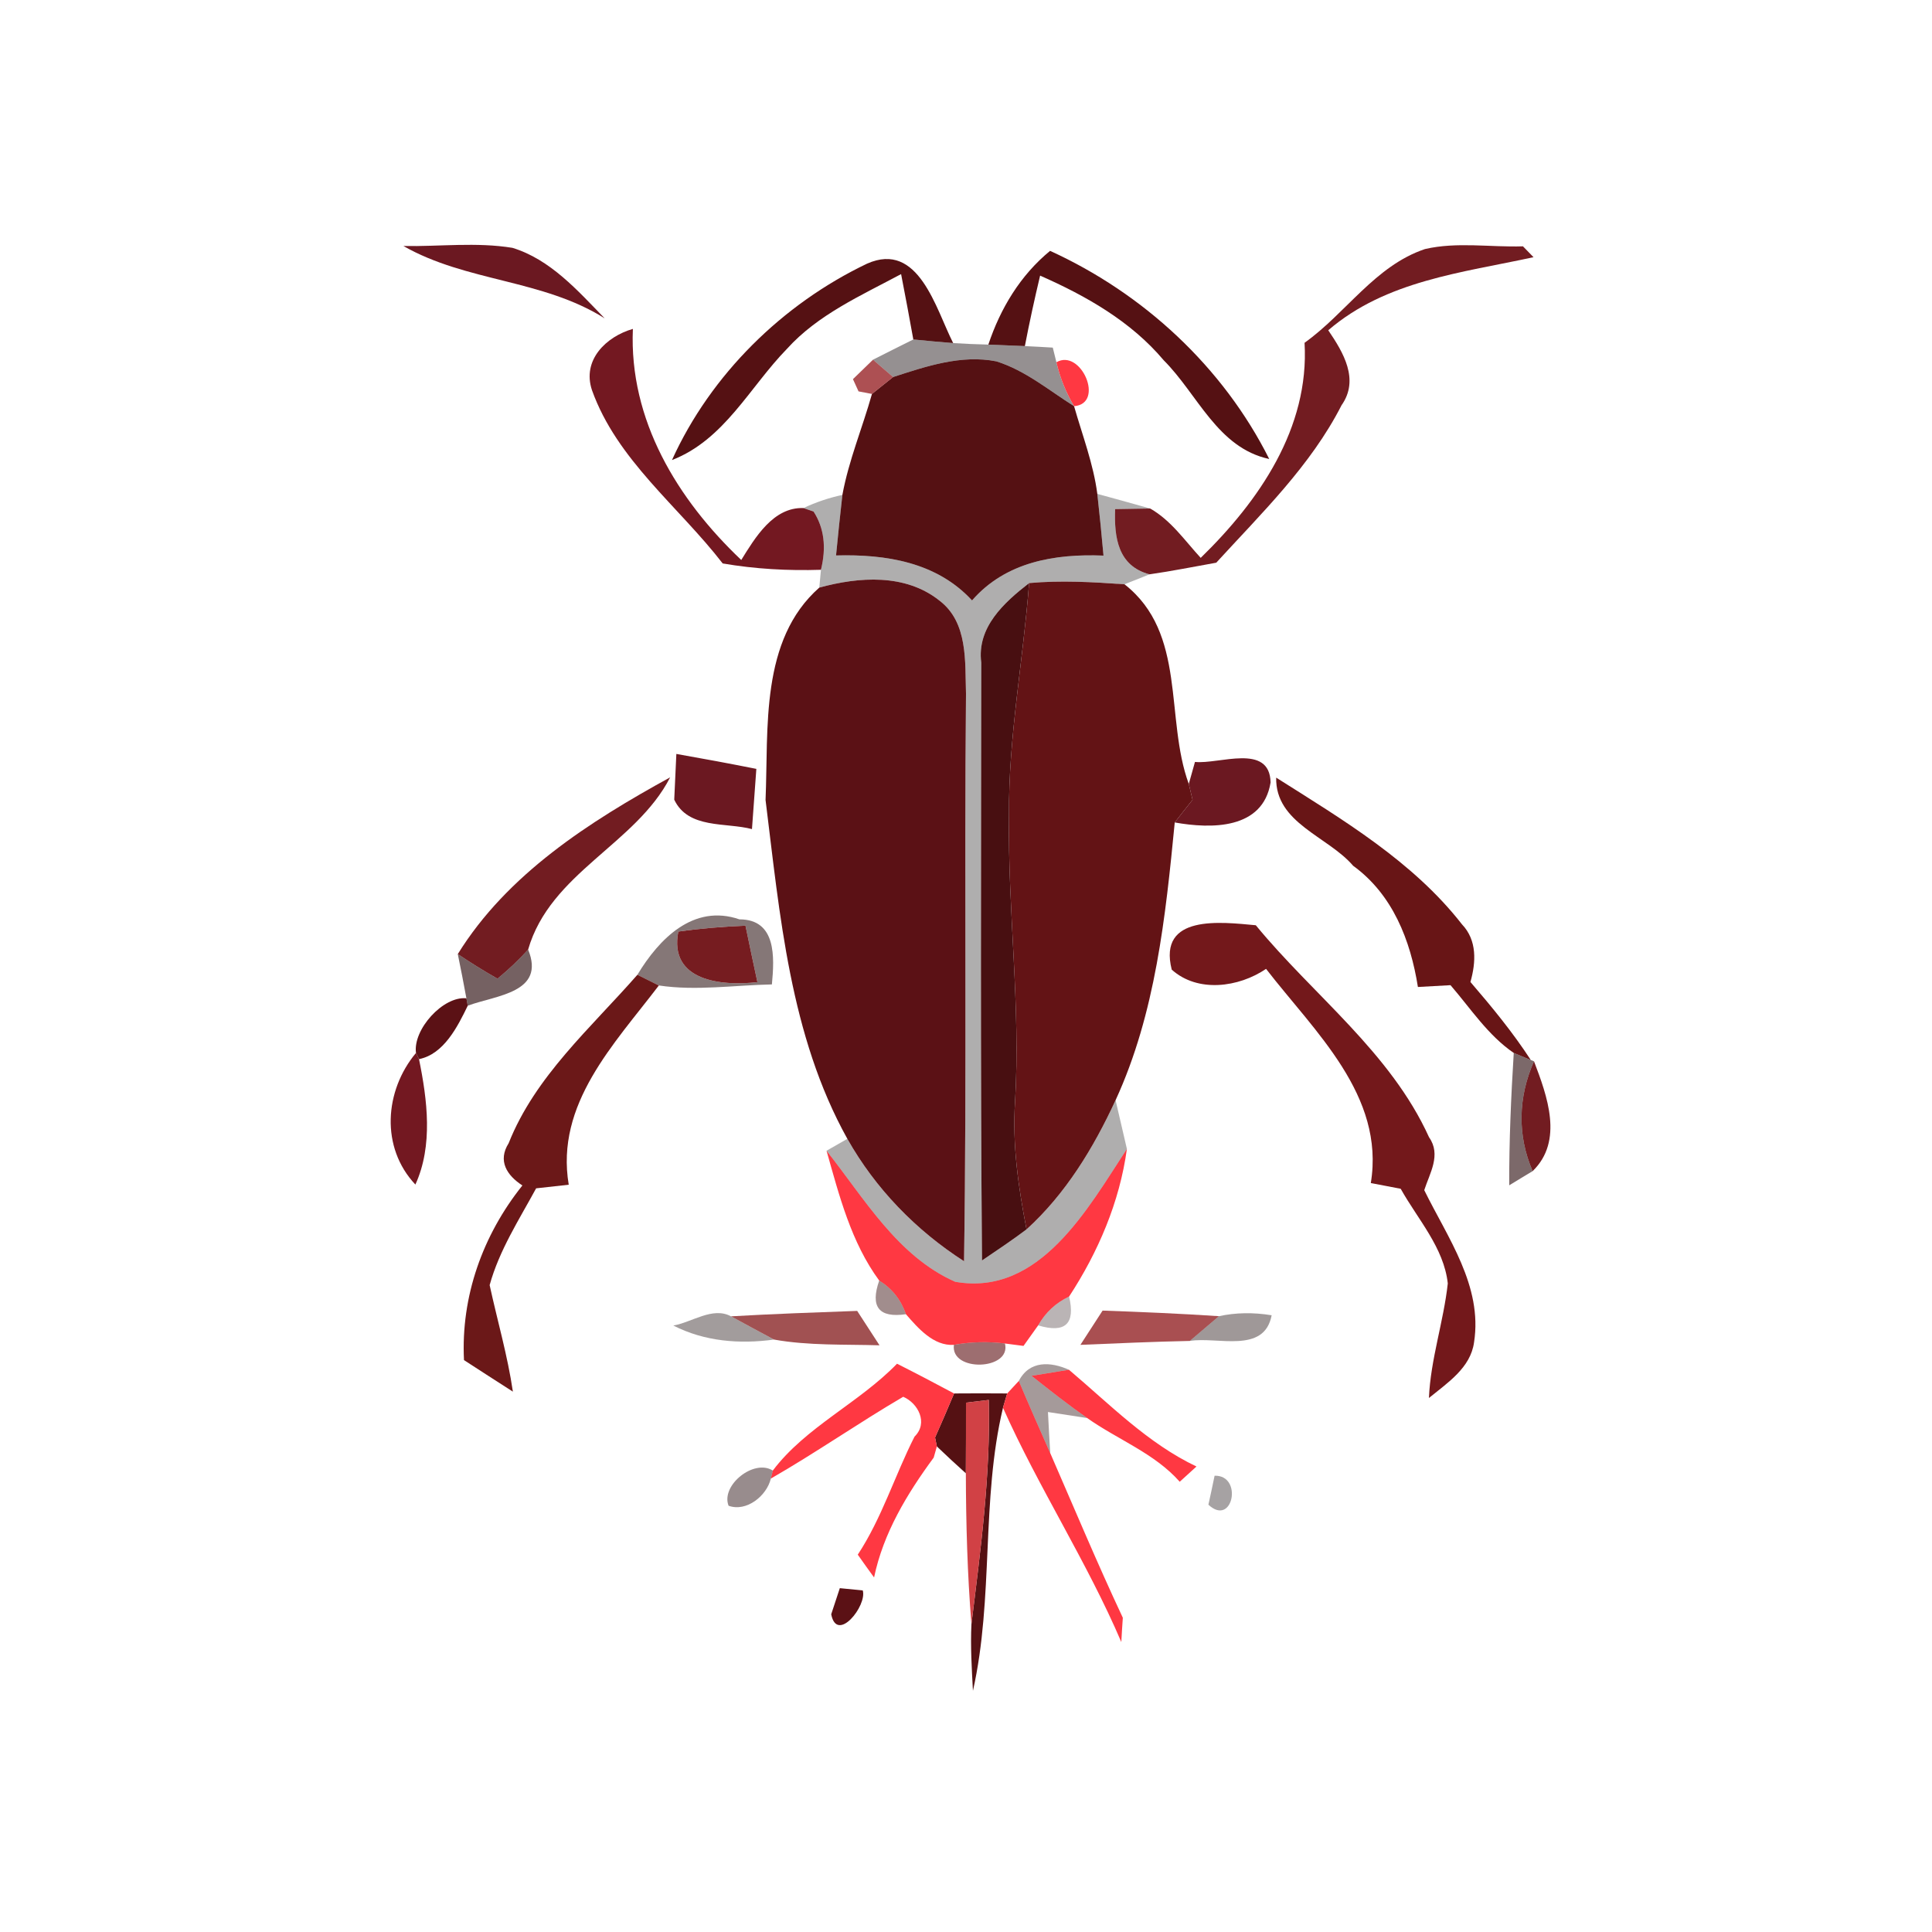 <svg width="128pt" height="128pt" viewBox="0 0 128 128" xmlns="http://www.w3.org/2000/svg">
    <g fill="#6b1821">
        <path d="M26.73 16.3c2.4.04 4.83-.27 7.22.12 2.52.77 4.33 2.84 6.11 4.67-4.11-2.59-9.16-2.41-13.33-4.79zM44.81 49.95c1.77.31 3.54.64 5.3.99-.1 1.33-.19 2.66-.29 3.99-1.74-.46-4.22.01-5.15-1.95.04-.76.11-2.27.14-3.03zM79.17 50.48c1.59.17 4.95-1.27 5.01 1.36-.51 3.13-3.94 3.08-6.35 2.65.29-.38.88-1.13 1.18-1.5-.06-.26-.19-.78-.25-1.05l.41-1.46z"/>
    </g>
    <g fill="#721c21">
        <path d="M94.41 16.5c2.12-.49 4.33-.11 6.49-.18.17.18.52.54.7.72-4.74 1.03-9.77 1.55-13.6 4.84 1 1.47 2.08 3.27.88 4.97-2.04 4-5.31 7.16-8.3 10.43-1.47.26-2.94.56-4.42.77-2.09-.55-2.35-2.43-2.28-4.32l2.32-.04c1.38.78 2.3 2.13 3.35 3.27 3.86-3.76 7.21-8.6 6.88-14.25 2.75-1.96 4.67-5.1 7.98-6.21zM30.33 63.21c3.28-5.3 8.72-8.77 14.07-11.71-2.28 4.44-7.94 6.32-9.41 11.41-.63.7-1.31 1.34-2.03 1.93-.9-.51-1.78-1.06-2.63-1.63zM101.54 77.59c-1.03-2.39-.96-4.9.09-7.28.87 2.28 1.98 5.28-.09 7.28z"/>
    </g>
    <g fill="#551113">
        <path d="M57.44 17.47c3.43-1.53 4.56 3 5.71 5.26-.88-.07-1.76-.15-2.64-.24-.26-1.45-.53-2.89-.81-4.33-2.65 1.42-5.51 2.68-7.56 4.95-2.47 2.53-4.14 6.02-7.62 7.37 2.57-5.67 7.33-10.34 12.92-13.01zM65.48 22.83c.8-2.4 2.12-4.59 4.09-6.21 6.19 2.82 11.46 7.69 14.52 13.79-3.43-.74-4.73-4.28-6.99-6.54-2.17-2.58-5.15-4.27-8.19-5.61-.37 1.55-.71 3.11-1.01 4.67-.61-.03-1.82-.07-2.42-.1zM59.17 24.98c2.19-.71 4.51-1.5 6.84-1.04 1.92.6 3.48 1.92 5.15 2.97.55 1.93 1.28 3.82 1.54 5.81.15 1.36.29 2.73.41 4.09-3.22-.13-6.48.41-8.71 2.97-2.34-2.54-5.71-3.07-9.01-2.98.13-1.34.27-2.68.42-4.01.42-2.29 1.33-4.45 1.96-6.69l1.4-1.12zM63.21 92.32c1.17-.01 2.35-.01 3.52 0l-.28.95c-1.46 6.13-.6 12.58-1.99 18.75-.08-1.47-.17-2.95-.1-4.42.61-4.93 1.27-9.87 1.15-14.85l-1.51.18c0 1.56 0 3.12-.01 4.68-.65-.58-1.29-1.18-1.92-1.78l-.12-.59c.43-.97.85-1.94 1.26-2.92z"/>
    </g>
    <g fill="#731821">
        <path d="M39.22 25.85c-.67-2 .94-3.55 2.71-4.06-.26 6.04 2.95 11.3 7.18 15.31.92-1.48 2.12-3.51 4.12-3.44l.67.23c.7 1.08.86 2.37.49 3.86-2.18.07-4.36-.05-6.51-.42-2.92-3.78-7.01-6.86-8.66-11.48zM27.56 69.76l.2.41c.55 2.69.94 5.73-.24 8.31-2.32-2.46-2.05-6.22.04-8.72z"/>
    </g>
    <path fill="#0f0405" opacity=".44" d="M60.51 22.49c.88.09 1.76.17 2.64.24.77.05 1.55.08 2.33.1.6.03 1.81.07 2.42.1.46.02 1.39.07 1.85.1l.24.97c.24 1.03.63 2 1.17 2.91-1.67-1.05-3.23-2.37-5.15-2.97-2.33-.46-4.65.33-6.84 1.04-.33-.28-1-.86-1.33-1.15.89-.45 1.78-.9 2.67-1.34z"/>
    <path fill="#992529" opacity=".8" d="M56.51 25.12l1.33-1.29c.33.29 1 .87 1.33 1.15l-1.4 1.12-.89-.17-.37-.81z"/>
    <g fill="#ff3842">
        <path d="M69.99 24c1.63-.94 3.23 2.75 1.17 2.91-.54-.91-.93-1.88-1.17-2.91zM74.66 76.12c-.48 3.51-1.9 6.83-3.83 9.78-.89.42-1.57 1.06-2.05 1.91-.24.34-.73 1.02-.97 1.36l-1.23-.16c-1.13-.14-2.25-.11-3.38.09-1.35.09-2.38-1.11-3.18-2.03-.33-.96-.92-1.7-1.77-2.23-1.86-2.53-2.65-5.63-3.49-8.6 2.5 3.15 4.69 6.98 8.52 8.68 5.59.99 8.79-4.85 11.38-8.8zM59.43 90.35c1.27.64 2.53 1.3 3.78 1.97-.41.98-.83 1.95-1.26 2.92l.12.59-.21.74c-1.76 2.39-3.34 5-3.95 7.94-.37-.5-.72-1-1.08-1.51 1.6-2.43 2.45-5.24 3.76-7.82.93-.91.23-2.22-.75-2.64-2.97 1.74-5.79 3.71-8.77 5.42l.13-.53c2.18-2.89 5.7-4.47 8.23-7.08zM68.34 91.15l2.48-.4c2.7 2.28 5.21 4.87 8.45 6.41-.37.34-.74.68-1.11 1.01-1.67-1.89-4.11-2.79-6.13-4.22-1.27-.89-2.48-1.84-3.69-2.8zM66.73 92.32l.77-.83c.67 1.6 1.38 3.19 2.08 4.78 1.59 3.65 3.12 7.31 4.81 10.91-.03.4-.08 1.21-.1 1.61-2.28-5.33-5.48-10.23-7.84-15.52l.28-.95z"/>
    </g>
    <path fill="#060102" opacity=".32" d="M53.23 33.66c.83-.39 1.69-.68 2.58-.87-.15 1.33-.29 2.67-.42 4.01 3.3-.09 6.67.44 9.01 2.98 2.23-2.56 5.49-3.1 8.71-2.97-.12-1.36-.26-2.73-.41-4.09 1.17.32 2.33.64 3.5.97l-2.32.04c-.07 1.89.19 3.77 2.28 4.32-.41.17-1.25.5-1.66.66-2.11-.15-4.22-.27-6.32-.08-1.67 1.3-3.47 2.93-3.17 5.27-.01 13.21-.06 26.41.05 39.61.99-.67 1.99-1.34 2.95-2.06 2.6-2.36 4.44-5.4 5.9-8.56.19.81.56 2.42.75 3.23-2.59 3.95-5.79 9.79-11.38 8.8-3.83-1.7-6.02-5.53-8.52-8.68.34-.2 1.04-.6 1.38-.79 1.86 3.3 4.54 6.06 7.73 8.11.19-12.54.01-25.07.13-37.6-.07-2.12.15-4.72-1.76-6.17-2.26-1.8-5.33-1.58-7.96-.86l.11-1.18c.37-1.49.21-2.78-.49-3.86l-.67-.23z"/>
    <g fill="#5b1115">
        <path d="M54.28 38.93c2.63-.72 5.7-.94 7.96.86 1.91 1.45 1.69 4.05 1.76 6.17-.12 12.53.06 25.06-.13 37.6-3.19-2.05-5.87-4.81-7.73-8.11-3.81-6.85-4.47-14.83-5.42-22.45.2-4.76-.38-10.59 3.56-14.07zM27.56 69.76c-.21-1.56 1.8-3.78 3.34-3.62l.09.49c-.67 1.38-1.58 3.21-3.23 3.54l-.2-.41zM55.64 105.22c.38.04 1.14.11 1.52.15.3 1.01-1.71 3.53-2.09 1.58.14-.43.43-1.3.57-1.73z"/>
    </g>
    <path fill="#631315" d="M68.18 38.63c2.1-.19 4.21-.07 6.32.08 4.15 3.25 2.66 8.86 4.26 13.23.06.27.19.79.25 1.05-.3.37-.89 1.12-1.18 1.5-.61 6.24-1.27 12.64-3.92 18.4-1.46 3.16-3.3 6.2-5.9 8.56-.54-2.79-.95-5.62-.76-8.46.38-6.33-.49-12.64-.4-18.97-.05-5.16.94-10.25 1.33-15.39z"/>
    <path fill="#480f11" d="M65.01 43.9c-.3-2.34 1.5-3.97 3.17-5.27-.39 5.14-1.38 10.23-1.33 15.39-.09 6.33.78 12.64.4 18.97-.19 2.84.22 5.67.76 8.46-.96.72-1.96 1.39-2.95 2.06-.11-13.2-.06-26.4-.05-39.61z"/>
    <path fill="#681516" d="M84.55 51.52c4.41 2.79 9.06 5.55 12.31 9.72 1.01 1.06.93 2.51.56 3.82 1.42 1.65 2.81 3.34 4 5.17l-1.13-.47c-1.71-1.17-2.86-2.95-4.19-4.49l-2.16.12c-.49-3.09-1.67-6.13-4.29-8.03-1.68-1.96-5.16-2.82-5.1-5.84z"/>
    <path fill="#220809" opacity=".55" d="M42.23 64.58c1.43-2.37 3.71-4.72 6.76-3.67 2.46 0 2.32 2.52 2.15 4.31-2.49.05-5.02.44-7.49.07-.35-.17-1.06-.53-1.42-.71m2.71-2.86c-.64 3.29 2.87 3.62 5.24 3.35-.27-1.25-.53-2.49-.79-3.74-1.49.06-2.97.18-4.45.39z"/>
    <path fill="#73181b" d="M77.63 64.24c-.93-3.69 3.28-3.15 5.57-2.94 3.82 4.65 8.92 8.41 11.48 14.05.82 1.16.04 2.38-.32 3.5 1.55 3.16 3.88 6.35 3.3 10.08-.23 1.7-1.77 2.69-2.99 3.69.11-2.57.97-5.04 1.25-7.59-.26-2.37-1.99-4.25-3.12-6.27-.49-.1-1.48-.28-1.98-.38.95-5.81-3.73-10.03-6.94-14.19-1.81 1.23-4.53 1.6-6.25.05z"/>
    <path fill="#761c20" d="M44.94 61.72c1.48-.21 2.96-.33 4.45-.39.26 1.25.52 2.49.79 3.74-2.37.27-5.88-.06-5.24-3.35z"/>
    <path fill="#27090a" opacity=".64" d="M30.9 66.14c-.18-.98-.37-1.96-.57-2.93.85.57 1.73 1.12 2.63 1.63.72-.59 1.4-1.23 2.03-1.93 1.17 2.87-2.11 3.02-4 3.72l-.09-.49z"/>
    <path fill="#6b1818" d="M42.23 64.58c.36.18 1.07.54 1.42.71-2.95 3.88-6.87 7.85-5.97 13.2l-2.16.24c-1.13 2.08-2.44 4.1-3.08 6.41.51 2.35 1.19 4.67 1.54 7.06-1.08-.69-2.16-1.39-3.24-2.09-.21-4.22 1.24-8.28 3.87-11.57-1.03-.67-1.65-1.63-.91-2.8 1.76-4.44 5.46-7.65 8.53-11.16z"/>
    <path fill="#2a0b0c" opacity=".61" d="M100.29 69.76l1.13.47.21.08c-1.05 2.38-1.12 4.89-.09 7.28-.39.24-1.17.7-1.55.94-.01-2.93.12-5.85.3-8.77z"/>
    <path fill="#380e0e" opacity=".47" d="M58.25 84.84c.85.53 1.44 1.27 1.77 2.23-1.79.26-2.38-.48-1.77-2.23z"/>
    <path fill="#190507" opacity=".3" d="M68.78 87.81c.48-.85 1.16-1.49 2.05-1.91.43 1.81-.25 2.45-2.05 1.91z"/>
    <path fill="#170808" opacity=".4" d="M44.61 87.82c1.23-.21 2.61-1.27 3.82-.61.95.52 1.9 1.03 2.85 1.54-2.28.31-4.6.13-6.67-.93z"/>
    <path fill="#872022" opacity=".78" d="M48.43 87.21c2.78-.16 5.57-.26 8.36-.36l1.48 2.28c-2.33-.07-4.69.03-6.99-.38-.95-.51-1.9-1.02-2.85-1.54z"/>
    <path fill="#942326" opacity=".8" d="M73.05 86.83c2.57.09 5.14.2 7.71.37-.48.41-1.45 1.23-1.93 1.64-2.42.05-4.84.16-7.25.26l1.47-2.27z"/>
    <path fill="#1c0a0b" opacity=".42" d="M80.76 87.2c1.11-.24 2.27-.26 3.49-.06-.49 2.58-3.58 1.4-5.42 1.7.48-.41 1.45-1.23 1.93-1.64z"/>
    <path fill="#611619" opacity=".62" d="M63.2 89.1c1.13-.2 2.25-.23 3.38-.09.45 1.78-3.63 1.92-3.38.09z"/>
    <path fill="#230809" opacity=".41" d="M67.5 91.49c.71-1.37 2.11-1.28 3.32-.74l-2.48.4c1.21.96 2.42 1.91 3.69 2.8l-2.6-.4c.03.68.11 2.04.15 2.72-.7-1.59-1.41-3.18-2.08-4.78z"/>
    <path fill="#cd3136" opacity=".92" d="M64 92.93l1.51-.18c.12 4.98-.54 9.92-1.15 14.85-.27-3.32-.36-6.65-.37-9.99.01-1.56.01-3.12.01-4.68z"/>
    <path fill="#250c0d" opacity=".47" d="M48.27 99.76c-.53-1.36 1.69-3.13 2.93-2.33l-.13.53c-.27 1.14-1.61 2.23-2.8 1.8z"/>
    <path fill="#0e0506" opacity=".37" d="M80.06 99.69c.11-.48.31-1.44.41-1.92 1.9-.05 1.21 3.43-.41 1.92z"/>
</svg>
